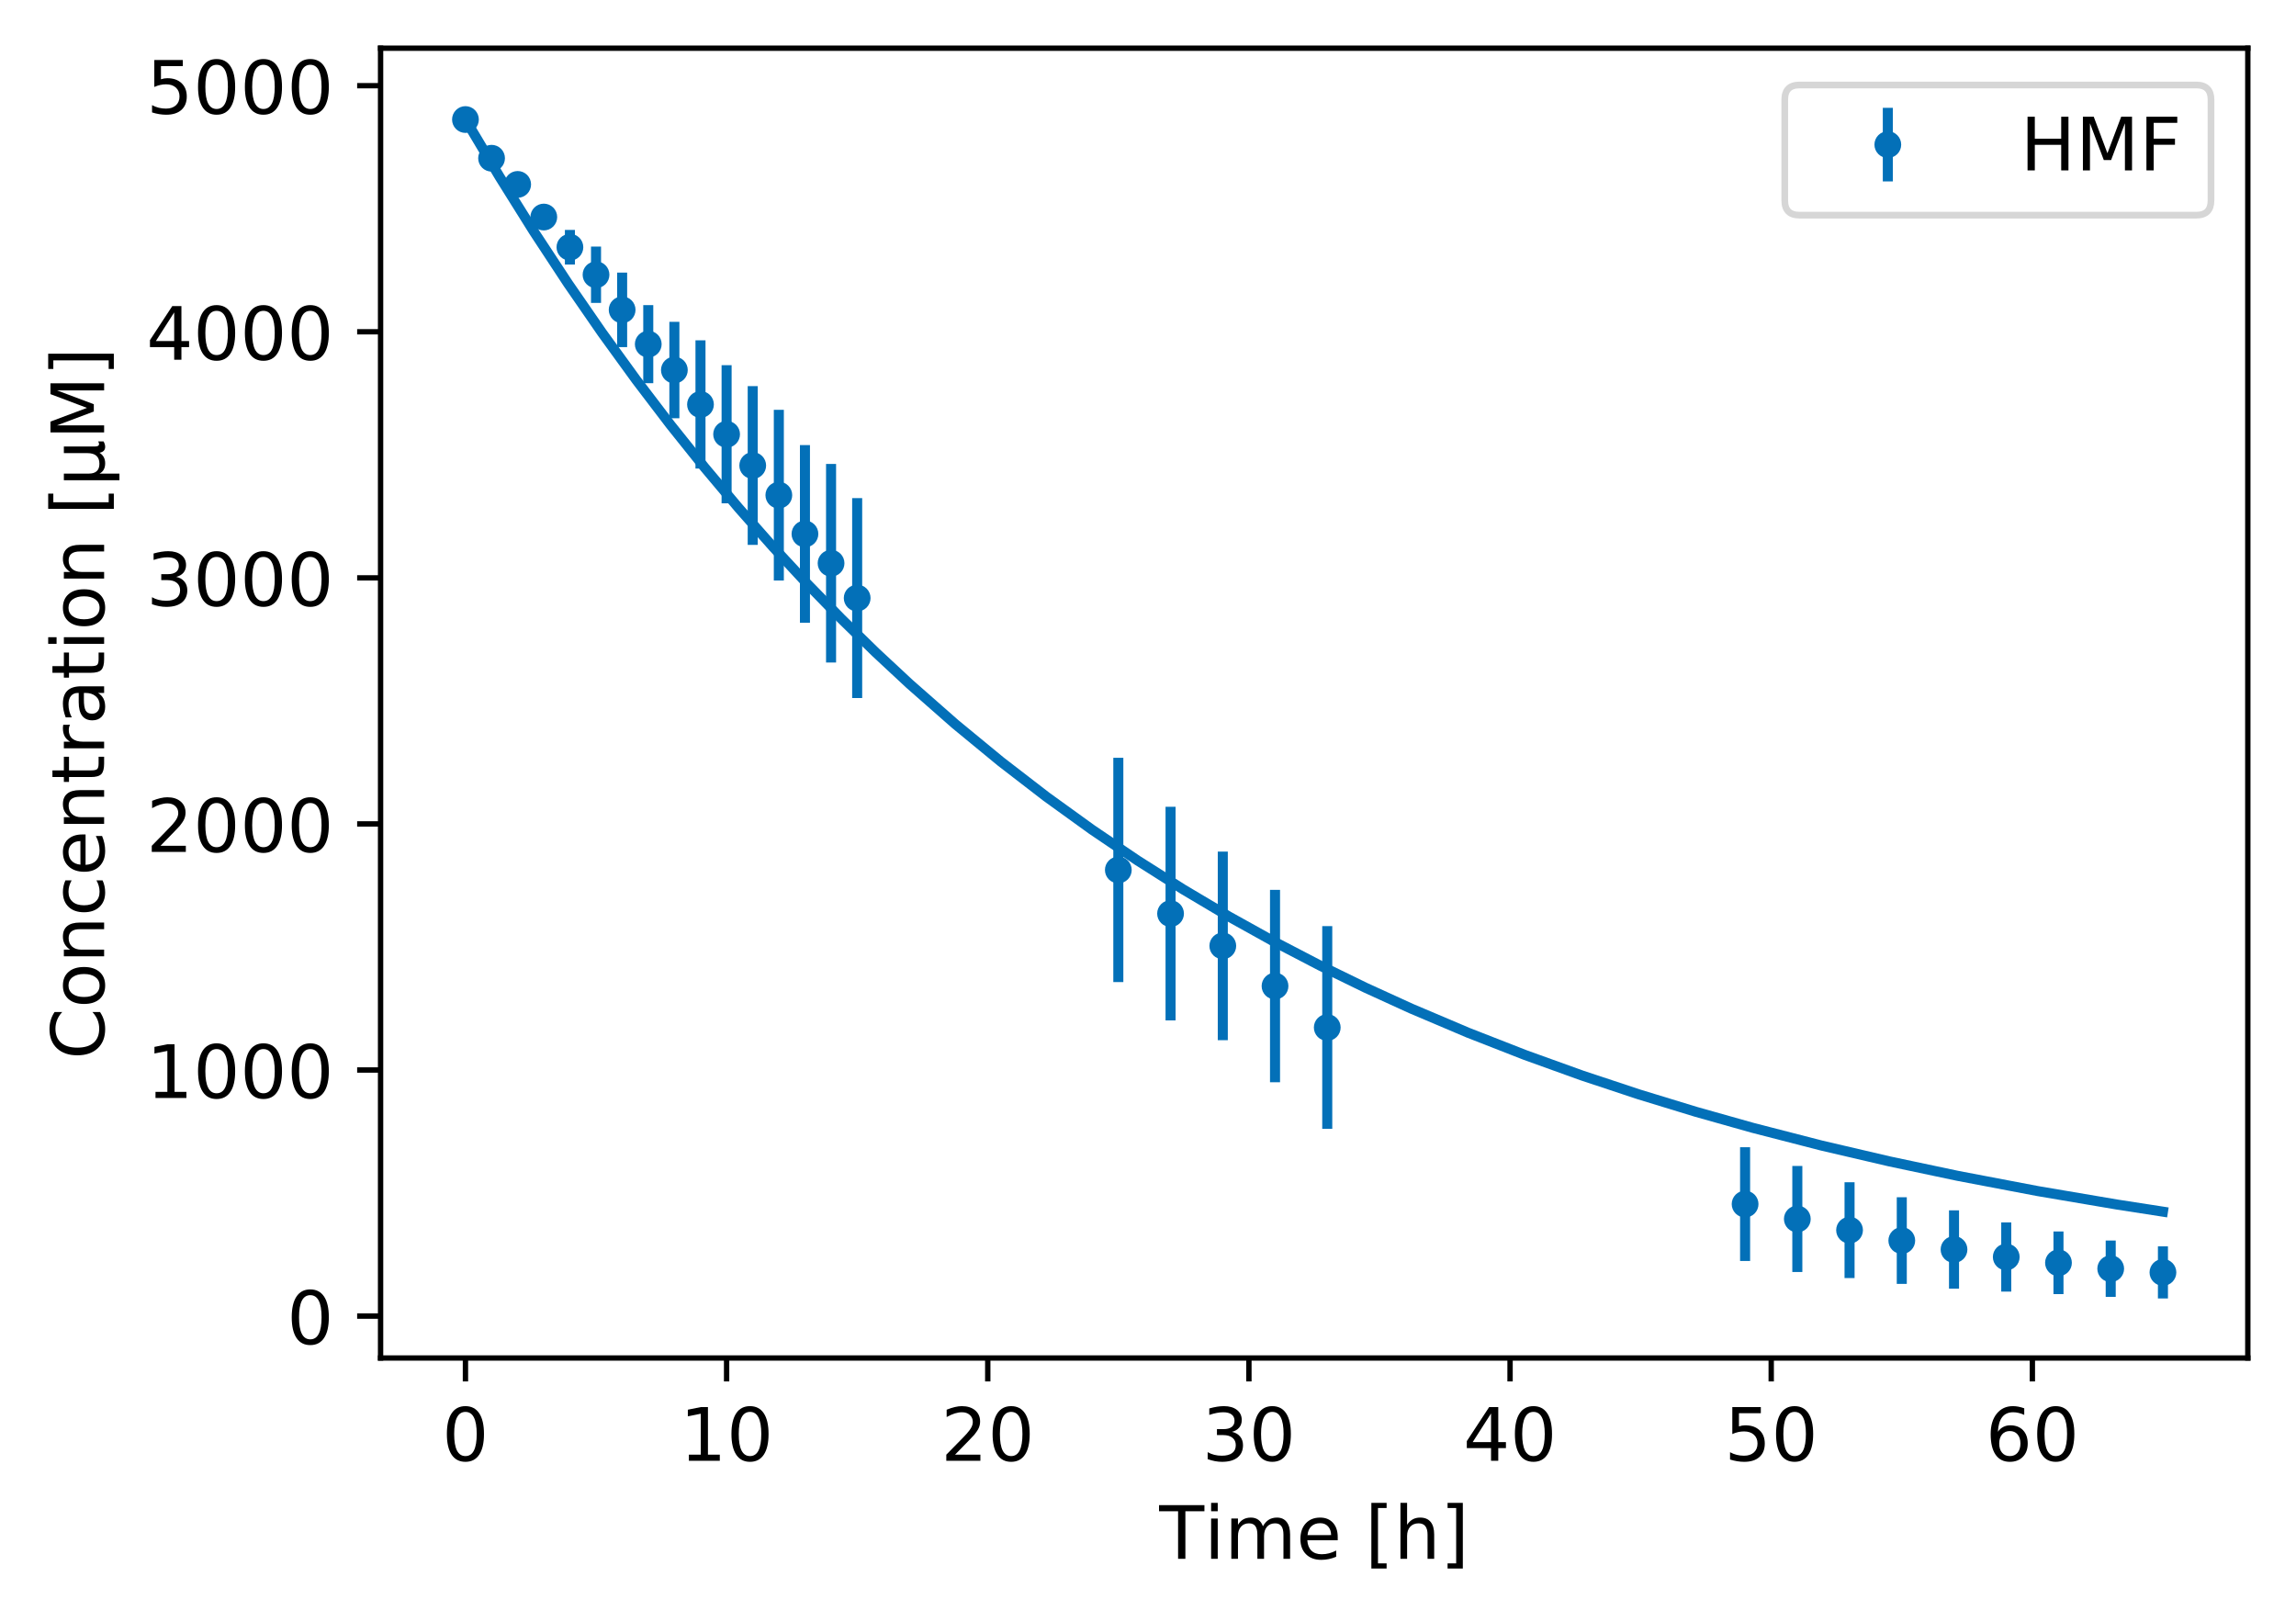 <?xml version="1.0" encoding="utf-8" standalone="no"?>
<!DOCTYPE svg PUBLIC "-//W3C//DTD SVG 1.1//EN"
  "http://www.w3.org/Graphics/SVG/1.1/DTD/svg11.dtd">
<!-- Created with matplotlib (https://matplotlib.org/) -->
<svg height="242.388pt" version="1.1" viewBox="0 0 343.065 242.388" width="343.065pt" xmlns="http://www.w3.org/2000/svg" xmlns:xlink="http://www.w3.org/1999/xlink">
 <defs>
  <style type="text/css">
*{stroke-linecap:butt;stroke-linejoin:round;}
  </style>
 </defs>
 <g id="figure_1">
  <g id="patch_1">
   <path d="M -0 242.388 
L 343.065 242.388 
L 343.065 0 
L -0 0 
z
" style="fill:#ffffff;"/>
  </g>
  <g id="axes_1">
   <g id="patch_2">
    <path d="M 56.865 202.896 
L 335.865 202.896 
L 335.865 7.2 
L 56.865 7.2 
z
" style="fill:#ffffff;"/>
   </g>
   <g id="matplotlib.axis_1">
    <g id="xtick_1">
     <g id="line2d_1">
      <defs>
       <path d="M 0 0 
L 0 3.5 
" id="mb9a6d2f120" style="stroke:#000000;stroke-width:0.8;"/>
      </defs>
      <g>
       <use style="stroke:#000000;stroke-width:0.8;" x="69.547" xlink:href="#mb9a6d2f120" y="202.896"/>
      </g>
     </g>
     <g id="text_1">
      <!-- 0 -->
      <defs>
       <path d="M 31.781 66.406 
Q 24.172 66.406 20.328 58.906 
Q 16.5 51.422 16.5 36.375 
Q 16.5 21.391 20.328 13.891 
Q 24.172 6.391 31.781 6.391 
Q 39.453 6.391 43.281 13.891 
Q 47.125 21.391 47.125 36.375 
Q 47.125 51.422 43.281 58.906 
Q 39.453 66.406 31.781 66.406 
z
M 31.781 74.219 
Q 44.047 74.219 50.516 64.516 
Q 56.984 54.828 56.984 36.375 
Q 56.984 17.969 50.516 8.266 
Q 44.047 -1.422 31.781 -1.422 
Q 19.531 -1.422 13.062 8.266 
Q 6.594 17.969 6.594 36.375 
Q 6.594 54.828 13.062 64.516 
Q 19.531 74.219 31.781 74.219 
z
" id="DejaVuSans-48"/>
      </defs>
      <g transform="translate(66.047 218.254)scale(0.11 -0.11)">
       <use xlink:href="#DejaVuSans-48"/>
      </g>
     </g>
    </g>
    <g id="xtick_2">
     <g id="line2d_2">
      <g>
       <use style="stroke:#000000;stroke-width:0.8;" x="108.568" xlink:href="#mb9a6d2f120" y="202.896"/>
      </g>
     </g>
     <g id="text_2">
      <!-- 10 -->
      <defs>
       <path d="M 12.406 8.297 
L 28.516 8.297 
L 28.516 63.922 
L 10.984 60.406 
L 10.984 69.391 
L 28.422 72.906 
L 38.281 72.906 
L 38.281 8.297 
L 54.391 8.297 
L 54.391 0 
L 12.406 0 
z
" id="DejaVuSans-49"/>
      </defs>
      <g transform="translate(101.569 218.254)scale(0.11 -0.11)">
       <use xlink:href="#DejaVuSans-49"/>
       <use x="63.623" xlink:href="#DejaVuSans-48"/>
      </g>
     </g>
    </g>
    <g id="xtick_3">
     <g id="line2d_3">
      <g>
       <use style="stroke:#000000;stroke-width:0.8;" x="147.589" xlink:href="#mb9a6d2f120" y="202.896"/>
      </g>
     </g>
     <g id="text_3">
      <!-- 20 -->
      <defs>
       <path d="M 19.188 8.297 
L 53.609 8.297 
L 53.609 0 
L 7.328 0 
L 7.328 8.297 
Q 12.938 14.109 22.625 23.891 
Q 32.328 33.688 34.812 36.531 
Q 39.547 41.844 41.422 45.531 
Q 43.312 49.219 43.312 52.781 
Q 43.312 58.594 39.234 62.25 
Q 35.156 65.922 28.609 65.922 
Q 23.969 65.922 18.812 64.312 
Q 13.672 62.703 7.812 59.422 
L 7.812 69.391 
Q 13.766 71.781 18.938 73 
Q 24.125 74.219 28.422 74.219 
Q 39.75 74.219 46.484 68.547 
Q 53.219 62.891 53.219 53.422 
Q 53.219 48.922 51.531 44.891 
Q 49.859 40.875 45.406 35.406 
Q 44.188 33.984 37.641 27.219 
Q 31.109 20.453 19.188 8.297 
z
" id="DejaVuSans-50"/>
      </defs>
      <g transform="translate(140.59 218.254)scale(0.11 -0.11)">
       <use xlink:href="#DejaVuSans-50"/>
       <use x="63.623" xlink:href="#DejaVuSans-48"/>
      </g>
     </g>
    </g>
    <g id="xtick_4">
     <g id="line2d_4">
      <g>
       <use style="stroke:#000000;stroke-width:0.8;" x="186.61" xlink:href="#mb9a6d2f120" y="202.896"/>
      </g>
     </g>
     <g id="text_4">
      <!-- 30 -->
      <defs>
       <path d="M 40.578 39.312 
Q 47.656 37.797 51.625 33 
Q 55.609 28.219 55.609 21.188 
Q 55.609 10.406 48.188 4.484 
Q 40.766 -1.422 27.094 -1.422 
Q 22.516 -1.422 17.656 -0.516 
Q 12.797 0.391 7.625 2.203 
L 7.625 11.719 
Q 11.719 9.328 16.594 8.109 
Q 21.484 6.891 26.812 6.891 
Q 36.078 6.891 40.938 10.547 
Q 45.797 14.203 45.797 21.188 
Q 45.797 27.641 41.281 31.266 
Q 36.766 34.906 28.719 34.906 
L 20.219 34.906 
L 20.219 43.016 
L 29.109 43.016 
Q 36.375 43.016 40.234 45.922 
Q 44.094 48.828 44.094 54.297 
Q 44.094 59.906 40.109 62.906 
Q 36.141 65.922 28.719 65.922 
Q 24.656 65.922 20.016 65.031 
Q 15.375 64.156 9.812 62.312 
L 9.812 71.094 
Q 15.438 72.656 20.344 73.438 
Q 25.25 74.219 29.594 74.219 
Q 40.828 74.219 47.359 69.109 
Q 53.906 64.016 53.906 55.328 
Q 53.906 49.266 50.438 45.094 
Q 46.969 40.922 40.578 39.312 
z
" id="DejaVuSans-51"/>
      </defs>
      <g transform="translate(179.611 218.254)scale(0.11 -0.11)">
       <use xlink:href="#DejaVuSans-51"/>
       <use x="63.623" xlink:href="#DejaVuSans-48"/>
      </g>
     </g>
    </g>
    <g id="xtick_5">
     <g id="line2d_5">
      <g>
       <use style="stroke:#000000;stroke-width:0.8;" x="225.631" xlink:href="#mb9a6d2f120" y="202.896"/>
      </g>
     </g>
     <g id="text_5">
      <!-- 40 -->
      <defs>
       <path d="M 37.797 64.312 
L 12.891 25.391 
L 37.797 25.391 
z
M 35.203 72.906 
L 47.609 72.906 
L 47.609 25.391 
L 58.016 25.391 
L 58.016 17.188 
L 47.609 17.188 
L 47.609 0 
L 37.797 0 
L 37.797 17.188 
L 4.891 17.188 
L 4.891 26.703 
z
" id="DejaVuSans-52"/>
      </defs>
      <g transform="translate(218.632 218.254)scale(0.11 -0.11)">
       <use xlink:href="#DejaVuSans-52"/>
       <use x="63.623" xlink:href="#DejaVuSans-48"/>
      </g>
     </g>
    </g>
    <g id="xtick_6">
     <g id="line2d_6">
      <g>
       <use style="stroke:#000000;stroke-width:0.8;" x="264.652" xlink:href="#mb9a6d2f120" y="202.896"/>
      </g>
     </g>
     <g id="text_6">
      <!-- 50 -->
      <defs>
       <path d="M 10.797 72.906 
L 49.516 72.906 
L 49.516 64.594 
L 19.828 64.594 
L 19.828 46.734 
Q 21.969 47.469 24.109 47.828 
Q 26.266 48.188 28.422 48.188 
Q 40.625 48.188 47.75 41.5 
Q 54.891 34.812 54.891 23.391 
Q 54.891 11.625 47.562 5.094 
Q 40.234 -1.422 26.906 -1.422 
Q 22.312 -1.422 17.547 -0.641 
Q 12.797 0.141 7.719 1.703 
L 7.719 11.625 
Q 12.109 9.234 16.797 8.062 
Q 21.484 6.891 26.703 6.891 
Q 35.156 6.891 40.078 11.328 
Q 45.016 15.766 45.016 23.391 
Q 45.016 31 40.078 35.438 
Q 35.156 39.891 26.703 39.891 
Q 22.75 39.891 18.812 39.016 
Q 14.891 38.141 10.797 36.281 
z
" id="DejaVuSans-53"/>
      </defs>
      <g transform="translate(257.653 218.254)scale(0.11 -0.11)">
       <use xlink:href="#DejaVuSans-53"/>
       <use x="63.623" xlink:href="#DejaVuSans-48"/>
      </g>
     </g>
    </g>
    <g id="xtick_7">
     <g id="line2d_7">
      <g>
       <use style="stroke:#000000;stroke-width:0.8;" x="303.673" xlink:href="#mb9a6d2f120" y="202.896"/>
      </g>
     </g>
     <g id="text_7">
      <!-- 60 -->
      <defs>
       <path d="M 33.016 40.375 
Q 26.375 40.375 22.484 35.828 
Q 18.609 31.297 18.609 23.391 
Q 18.609 15.531 22.484 10.953 
Q 26.375 6.391 33.016 6.391 
Q 39.656 6.391 43.531 10.953 
Q 47.406 15.531 47.406 23.391 
Q 47.406 31.297 43.531 35.828 
Q 39.656 40.375 33.016 40.375 
z
M 52.594 71.297 
L 52.594 62.312 
Q 48.875 64.062 45.094 64.984 
Q 41.312 65.922 37.594 65.922 
Q 27.828 65.922 22.672 59.328 
Q 17.531 52.734 16.797 39.406 
Q 19.672 43.656 24.016 45.922 
Q 28.375 48.188 33.594 48.188 
Q 44.578 48.188 50.953 41.516 
Q 57.328 34.859 57.328 23.391 
Q 57.328 12.156 50.688 5.359 
Q 44.047 -1.422 33.016 -1.422 
Q 20.359 -1.422 13.672 8.266 
Q 6.984 17.969 6.984 36.375 
Q 6.984 53.656 15.188 63.938 
Q 23.391 74.219 37.203 74.219 
Q 40.922 74.219 44.703 73.484 
Q 48.484 72.75 52.594 71.297 
z
" id="DejaVuSans-54"/>
      </defs>
      <g transform="translate(296.674 218.254)scale(0.11 -0.11)">
       <use xlink:href="#DejaVuSans-54"/>
       <use x="63.623" xlink:href="#DejaVuSans-48"/>
      </g>
     </g>
    </g>
    <g id="text_8">
     <!-- Time [h] -->
     <defs>
      <path d="M -0.297 72.906 
L 61.375 72.906 
L 61.375 64.594 
L 35.5 64.594 
L 35.5 0 
L 25.594 0 
L 25.594 64.594 
L -0.297 64.594 
z
" id="DejaVuSans-84"/>
      <path d="M 9.422 54.688 
L 18.406 54.688 
L 18.406 0 
L 9.422 0 
z
M 9.422 75.984 
L 18.406 75.984 
L 18.406 64.594 
L 9.422 64.594 
z
" id="DejaVuSans-105"/>
      <path d="M 52 44.188 
Q 55.375 50.25 60.062 53.125 
Q 64.75 56 71.094 56 
Q 79.641 56 84.281 50.016 
Q 88.922 44.047 88.922 33.016 
L 88.922 0 
L 79.891 0 
L 79.891 32.719 
Q 79.891 40.578 77.094 44.375 
Q 74.312 48.188 68.609 48.188 
Q 61.625 48.188 57.562 43.547 
Q 53.516 38.922 53.516 30.906 
L 53.516 0 
L 44.484 0 
L 44.484 32.719 
Q 44.484 40.625 41.703 44.406 
Q 38.922 48.188 33.109 48.188 
Q 26.219 48.188 22.156 43.531 
Q 18.109 38.875 18.109 30.906 
L 18.109 0 
L 9.078 0 
L 9.078 54.688 
L 18.109 54.688 
L 18.109 46.188 
Q 21.188 51.219 25.484 53.609 
Q 29.781 56 35.688 56 
Q 41.656 56 45.828 52.969 
Q 50 49.953 52 44.188 
z
" id="DejaVuSans-109"/>
      <path d="M 56.203 29.594 
L 56.203 25.203 
L 14.891 25.203 
Q 15.484 15.922 20.484 11.062 
Q 25.484 6.203 34.422 6.203 
Q 39.594 6.203 44.453 7.469 
Q 49.312 8.734 54.109 11.281 
L 54.109 2.781 
Q 49.266 0.734 44.188 -0.344 
Q 39.109 -1.422 33.891 -1.422 
Q 20.797 -1.422 13.156 6.188 
Q 5.516 13.812 5.516 26.812 
Q 5.516 40.234 12.766 48.109 
Q 20.016 56 32.328 56 
Q 43.359 56 49.781 48.891 
Q 56.203 41.797 56.203 29.594 
z
M 47.219 32.234 
Q 47.125 39.594 43.094 43.984 
Q 39.062 48.391 32.422 48.391 
Q 24.906 48.391 20.391 44.141 
Q 15.875 39.891 15.188 32.172 
z
" id="DejaVuSans-101"/>
      <path id="DejaVuSans-32"/>
      <path d="M 8.594 75.984 
L 29.297 75.984 
L 29.297 69 
L 17.578 69 
L 17.578 -6.203 
L 29.297 -6.203 
L 29.297 -13.188 
L 8.594 -13.188 
z
" id="DejaVuSans-91"/>
      <path d="M 54.891 33.016 
L 54.891 0 
L 45.906 0 
L 45.906 32.719 
Q 45.906 40.484 42.875 44.328 
Q 39.844 48.188 33.797 48.188 
Q 26.516 48.188 22.312 43.547 
Q 18.109 38.922 18.109 30.906 
L 18.109 0 
L 9.078 0 
L 9.078 75.984 
L 18.109 75.984 
L 18.109 46.188 
Q 21.344 51.125 25.703 53.562 
Q 30.078 56 35.797 56 
Q 45.219 56 50.047 50.172 
Q 54.891 44.344 54.891 33.016 
z
" id="DejaVuSans-104"/>
      <path d="M 30.422 75.984 
L 30.422 -13.188 
L 9.719 -13.188 
L 9.719 -6.203 
L 21.391 -6.203 
L 21.391 69 
L 9.719 69 
L 9.719 75.984 
z
" id="DejaVuSans-93"/>
     </defs>
     <g transform="translate(173.213 232.9)scale(0.11 -0.11)">
      <use xlink:href="#DejaVuSans-84"/>
      <use x="61.037" xlink:href="#DejaVuSans-105"/>
      <use x="88.82" xlink:href="#DejaVuSans-109"/>
      <use x="186.232" xlink:href="#DejaVuSans-101"/>
      <use x="247.756" xlink:href="#DejaVuSans-32"/>
      <use x="279.543" xlink:href="#DejaVuSans-91"/>
      <use x="318.557" xlink:href="#DejaVuSans-104"/>
      <use x="381.936" xlink:href="#DejaVuSans-93"/>
     </g>
    </g>
   </g>
   <g id="matplotlib.axis_2">
    <g id="ytick_1">
     <g id="line2d_8">
      <defs>
       <path d="M 0 0 
L -3.5 0 
" id="mcc4ff8d111" style="stroke:#000000;stroke-width:0.8;"/>
      </defs>
      <g>
       <use style="stroke:#000000;stroke-width:0.8;" x="56.865" xlink:href="#mcc4ff8d111" y="196.634"/>
      </g>
     </g>
     <g id="text_9">
      <!-- 0 -->
      <g transform="translate(42.866 200.813)scale(0.11 -0.11)">
       <use xlink:href="#DejaVuSans-48"/>
      </g>
     </g>
    </g>
    <g id="ytick_2">
     <g id="line2d_9">
      <g>
       <use style="stroke:#000000;stroke-width:0.8;" x="56.865" xlink:href="#mcc4ff8d111" y="159.868"/>
      </g>
     </g>
     <g id="text_10">
      <!-- 1000 -->
      <g transform="translate(21.87 164.047)scale(0.11 -0.11)">
       <use xlink:href="#DejaVuSans-49"/>
       <use x="63.623" xlink:href="#DejaVuSans-48"/>
       <use x="127.246" xlink:href="#DejaVuSans-48"/>
       <use x="190.869" xlink:href="#DejaVuSans-48"/>
      </g>
     </g>
    </g>
    <g id="ytick_3">
     <g id="line2d_10">
      <g>
       <use style="stroke:#000000;stroke-width:0.8;" x="56.865" xlink:href="#mcc4ff8d111" y="123.102"/>
      </g>
     </g>
     <g id="text_11">
      <!-- 2000 -->
      <g transform="translate(21.87 127.282)scale(0.11 -0.11)">
       <use xlink:href="#DejaVuSans-50"/>
       <use x="63.623" xlink:href="#DejaVuSans-48"/>
       <use x="127.246" xlink:href="#DejaVuSans-48"/>
       <use x="190.869" xlink:href="#DejaVuSans-48"/>
      </g>
     </g>
    </g>
    <g id="ytick_4">
     <g id="line2d_11">
      <g>
       <use style="stroke:#000000;stroke-width:0.8;" x="56.865" xlink:href="#mcc4ff8d111" y="86.337"/>
      </g>
     </g>
     <g id="text_12">
      <!-- 3000 -->
      <g transform="translate(21.87 90.516)scale(0.11 -0.11)">
       <use xlink:href="#DejaVuSans-51"/>
       <use x="63.623" xlink:href="#DejaVuSans-48"/>
       <use x="127.246" xlink:href="#DejaVuSans-48"/>
       <use x="190.869" xlink:href="#DejaVuSans-48"/>
      </g>
     </g>
    </g>
    <g id="ytick_5">
     <g id="line2d_12">
      <g>
       <use style="stroke:#000000;stroke-width:0.8;" x="56.865" xlink:href="#mcc4ff8d111" y="49.571"/>
      </g>
     </g>
     <g id="text_13">
      <!-- 4000 -->
      <g transform="translate(21.87 53.75)scale(0.11 -0.11)">
       <use xlink:href="#DejaVuSans-52"/>
       <use x="63.623" xlink:href="#DejaVuSans-48"/>
       <use x="127.246" xlink:href="#DejaVuSans-48"/>
       <use x="190.869" xlink:href="#DejaVuSans-48"/>
      </g>
     </g>
    </g>
    <g id="ytick_6">
     <g id="line2d_13">
      <g>
       <use style="stroke:#000000;stroke-width:0.8;" x="56.865" xlink:href="#mcc4ff8d111" y="12.805"/>
      </g>
     </g>
     <g id="text_14">
      <!-- 5000 -->
      <g transform="translate(21.87 16.985)scale(0.11 -0.11)">
       <use xlink:href="#DejaVuSans-53"/>
       <use x="63.623" xlink:href="#DejaVuSans-48"/>
       <use x="127.246" xlink:href="#DejaVuSans-48"/>
       <use x="190.869" xlink:href="#DejaVuSans-48"/>
      </g>
     </g>
    </g>
    <g id="text_15">
     <!-- Concentration [$\rm\mu$M] -->
     <defs>
      <path d="M 64.406 67.281 
L 64.406 56.891 
Q 59.422 61.531 53.781 63.812 
Q 48.141 66.109 41.797 66.109 
Q 29.297 66.109 22.656 58.469 
Q 16.016 50.828 16.016 36.375 
Q 16.016 21.969 22.656 14.328 
Q 29.297 6.688 41.797 6.688 
Q 48.141 6.688 53.781 8.984 
Q 59.422 11.281 64.406 15.922 
L 64.406 5.609 
Q 59.234 2.094 53.438 0.328 
Q 47.656 -1.422 41.219 -1.422 
Q 24.656 -1.422 15.125 8.703 
Q 5.609 18.844 5.609 36.375 
Q 5.609 53.953 15.125 64.078 
Q 24.656 74.219 41.219 74.219 
Q 47.75 74.219 53.531 72.484 
Q 59.328 70.75 64.406 67.281 
z
" id="DejaVuSans-67"/>
      <path d="M 30.609 48.391 
Q 23.391 48.391 19.188 42.75 
Q 14.984 37.109 14.984 27.297 
Q 14.984 17.484 19.156 11.844 
Q 23.344 6.203 30.609 6.203 
Q 37.797 6.203 41.984 11.859 
Q 46.188 17.531 46.188 27.297 
Q 46.188 37.016 41.984 42.703 
Q 37.797 48.391 30.609 48.391 
z
M 30.609 56 
Q 42.328 56 49.016 48.375 
Q 55.719 40.766 55.719 27.297 
Q 55.719 13.875 49.016 6.219 
Q 42.328 -1.422 30.609 -1.422 
Q 18.844 -1.422 12.172 6.219 
Q 5.516 13.875 5.516 27.297 
Q 5.516 40.766 12.172 48.375 
Q 18.844 56 30.609 56 
z
" id="DejaVuSans-111"/>
      <path d="M 54.891 33.016 
L 54.891 0 
L 45.906 0 
L 45.906 32.719 
Q 45.906 40.484 42.875 44.328 
Q 39.844 48.188 33.797 48.188 
Q 26.516 48.188 22.312 43.547 
Q 18.109 38.922 18.109 30.906 
L 18.109 0 
L 9.078 0 
L 9.078 54.688 
L 18.109 54.688 
L 18.109 46.188 
Q 21.344 51.125 25.703 53.562 
Q 30.078 56 35.797 56 
Q 45.219 56 50.047 50.172 
Q 54.891 44.344 54.891 33.016 
z
" id="DejaVuSans-110"/>
      <path d="M 48.781 52.594 
L 48.781 44.188 
Q 44.969 46.297 41.141 47.344 
Q 37.312 48.391 33.406 48.391 
Q 24.656 48.391 19.812 42.844 
Q 14.984 37.312 14.984 27.297 
Q 14.984 17.281 19.812 11.734 
Q 24.656 6.203 33.406 6.203 
Q 37.312 6.203 41.141 7.25 
Q 44.969 8.297 48.781 10.406 
L 48.781 2.094 
Q 45.016 0.344 40.984 -0.531 
Q 36.969 -1.422 32.422 -1.422 
Q 20.062 -1.422 12.781 6.344 
Q 5.516 14.109 5.516 27.297 
Q 5.516 40.672 12.859 48.328 
Q 20.219 56 33.016 56 
Q 37.156 56 41.109 55.141 
Q 45.062 54.297 48.781 52.594 
z
" id="DejaVuSans-99"/>
      <path d="M 18.312 70.219 
L 18.312 54.688 
L 36.812 54.688 
L 36.812 47.703 
L 18.312 47.703 
L 18.312 18.016 
Q 18.312 11.328 20.141 9.422 
Q 21.969 7.516 27.594 7.516 
L 36.812 7.516 
L 36.812 0 
L 27.594 0 
Q 17.188 0 13.234 3.875 
Q 9.281 7.766 9.281 18.016 
L 9.281 47.703 
L 2.688 47.703 
L 2.688 54.688 
L 9.281 54.688 
L 9.281 70.219 
z
" id="DejaVuSans-116"/>
      <path d="M 41.109 46.297 
Q 39.594 47.172 37.812 47.578 
Q 36.031 48 33.891 48 
Q 26.266 48 22.188 43.047 
Q 18.109 38.094 18.109 28.812 
L 18.109 0 
L 9.078 0 
L 9.078 54.688 
L 18.109 54.688 
L 18.109 46.188 
Q 20.953 51.172 25.484 53.578 
Q 30.031 56 36.531 56 
Q 37.453 56 38.578 55.875 
Q 39.703 55.766 41.062 55.516 
z
" id="DejaVuSans-114"/>
      <path d="M 34.281 27.484 
Q 23.391 27.484 19.188 25 
Q 14.984 22.516 14.984 16.5 
Q 14.984 11.719 18.141 8.906 
Q 21.297 6.109 26.703 6.109 
Q 34.188 6.109 38.703 11.406 
Q 43.219 16.703 43.219 25.484 
L 43.219 27.484 
z
M 52.203 31.203 
L 52.203 0 
L 43.219 0 
L 43.219 8.297 
Q 40.141 3.328 35.547 0.953 
Q 30.953 -1.422 24.312 -1.422 
Q 15.922 -1.422 10.953 3.297 
Q 6 8.016 6 15.922 
Q 6 25.141 12.172 29.828 
Q 18.359 34.516 30.609 34.516 
L 43.219 34.516 
L 43.219 35.406 
Q 43.219 41.609 39.141 45 
Q 35.062 48.391 27.688 48.391 
Q 23 48.391 18.547 47.266 
Q 14.109 46.141 10.016 43.891 
L 10.016 52.203 
Q 14.938 54.109 19.578 55.047 
Q 24.219 56 28.609 56 
Q 40.484 56 46.344 49.844 
Q 52.203 43.703 52.203 31.203 
z
" id="DejaVuSans-97"/>
      <path d="M 8.5 -20.797 
L 8.5 54.688 
L 17.484 54.688 
L 17.484 20.703 
Q 17.484 13.625 20.844 10 
Q 24.219 6.391 30.812 6.391 
Q 38.031 6.391 41.672 10.484 
Q 45.312 14.594 45.312 22.797 
L 45.312 54.688 
L 54.297 54.688 
L 54.297 12.594 
Q 54.297 9.672 55.141 8.281 
Q 56 6.891 57.812 6.891 
Q 58.25 6.891 59.031 7.156 
Q 59.812 7.422 61.188 8.016 
L 61.188 0.781 
Q 59.188 -0.344 57.391 -0.875 
Q 55.609 -1.422 53.906 -1.422 
Q 50.531 -1.422 48.531 0.484 
Q 46.531 2.391 45.797 6.297 
Q 43.359 2.438 39.812 0.5 
Q 36.281 -1.422 31.5 -1.422 
Q 26.516 -1.422 23.016 0.484 
Q 19.531 2.391 17.484 6.203 
L 17.484 -20.797 
z
" id="DejaVuSans-956"/>
      <path d="M 9.812 72.906 
L 24.516 72.906 
L 43.109 23.297 
L 61.812 72.906 
L 76.516 72.906 
L 76.516 0 
L 66.891 0 
L 66.891 64.016 
L 48.094 14.016 
L 38.188 14.016 
L 19.391 64.016 
L 19.391 0 
L 9.812 0 
z
" id="DejaVuSans-77"/>
     </defs>
     <g transform="translate(15.56 158.288)rotate(-90)scale(0.11 -0.11)">
      <use transform="translate(0 0.016)" xlink:href="#DejaVuSans-67"/>
      <use transform="translate(69.824 0.016)" xlink:href="#DejaVuSans-111"/>
      <use transform="translate(131.006 0.016)" xlink:href="#DejaVuSans-110"/>
      <use transform="translate(194.385 0.016)" xlink:href="#DejaVuSans-99"/>
      <use transform="translate(249.365 0.016)" xlink:href="#DejaVuSans-101"/>
      <use transform="translate(310.889 0.016)" xlink:href="#DejaVuSans-110"/>
      <use transform="translate(374.268 0.016)" xlink:href="#DejaVuSans-116"/>
      <use transform="translate(413.477 0.016)" xlink:href="#DejaVuSans-114"/>
      <use transform="translate(454.59 0.016)" xlink:href="#DejaVuSans-97"/>
      <use transform="translate(515.869 0.016)" xlink:href="#DejaVuSans-116"/>
      <use transform="translate(555.078 0.016)" xlink:href="#DejaVuSans-105"/>
      <use transform="translate(582.861 0.016)" xlink:href="#DejaVuSans-111"/>
      <use transform="translate(644.043 0.016)" xlink:href="#DejaVuSans-110"/>
      <use transform="translate(707.422 0.016)" xlink:href="#DejaVuSans-32"/>
      <use transform="translate(739.209 0.016)" xlink:href="#DejaVuSans-91"/>
      <use transform="translate(778.223 0.016)" xlink:href="#DejaVuSans-956"/>
      <use transform="translate(841.846 0.016)" xlink:href="#DejaVuSans-77"/>
      <use transform="translate(928.125 0.016)" xlink:href="#DejaVuSans-93"/>
     </g>
    </g>
   </g>
   <g id="LineCollection_1">
    <path clip-path="url(#pdddf294154)" d="M 69.547 19.625 
L 69.547 16.095 
" style="fill:none;stroke:#0370b8;stroke-width:1.5;"/>
    <path clip-path="url(#pdddf294154)" d="M 73.449 25.178 
L 73.449 22.103 
" style="fill:none;stroke:#0370b8;stroke-width:1.5;"/>
    <path clip-path="url(#pdddf294154)" d="M 77.351 28.155 
L 77.351 26.949 
" style="fill:none;stroke:#0370b8;stroke-width:1.5;"/>
    <path clip-path="url(#pdddf294154)" d="M 81.253 33.757 
L 81.253 31.099 
" style="fill:none;stroke:#0370b8;stroke-width:1.5;"/>
    <path clip-path="url(#pdddf294154)" d="M 85.155 39.523 
L 85.155 34.352 
" style="fill:none;stroke:#0370b8;stroke-width:1.5;"/>
    <path clip-path="url(#pdddf294154)" d="M 89.057 45.257 
L 89.057 36.84 
" style="fill:none;stroke:#0370b8;stroke-width:1.5;"/>
    <path clip-path="url(#pdddf294154)" d="M 92.959 51.858 
L 92.959 40.728 
" style="fill:none;stroke:#0370b8;stroke-width:1.5;"/>
    <path clip-path="url(#pdddf294154)" d="M 96.862 57.247 
L 96.862 45.586 
" style="fill:none;stroke:#0370b8;stroke-width:1.5;"/>
    <path clip-path="url(#pdddf294154)" d="M 100.764 62.494 
L 100.764 48.088 
" style="fill:none;stroke:#0370b8;stroke-width:1.5;"/>
    <path clip-path="url(#pdddf294154)" d="M 104.666 70.008 
L 104.666 50.851 
" style="fill:none;stroke:#0370b8;stroke-width:1.5;"/>
    <path clip-path="url(#pdddf294154)" d="M 108.568 75.204 
L 108.568 54.565 
" style="fill:none;stroke:#0370b8;stroke-width:1.5;"/>
    <path clip-path="url(#pdddf294154)" d="M 112.47 81.415 
L 112.47 57.694 
" style="fill:none;stroke:#0370b8;stroke-width:1.5;"/>
    <path clip-path="url(#pdddf294154)" d="M 116.372 86.732 
L 116.372 61.229 
" style="fill:none;stroke:#0370b8;stroke-width:1.5;"/>
    <path clip-path="url(#pdddf294154)" d="M 120.274 93.05 
L 120.274 66.496 
" style="fill:none;stroke:#0370b8;stroke-width:1.5;"/>
    <path clip-path="url(#pdddf294154)" d="M 124.176 98.988 
L 124.176 69.313 
" style="fill:none;stroke:#0370b8;stroke-width:1.5;"/>
    <path clip-path="url(#pdddf294154)" d="M 128.078 104.29 
L 128.078 74.421 
" style="fill:none;stroke:#0370b8;stroke-width:1.5;"/>
    <path clip-path="url(#pdddf294154)" d="M 167.099 146.733 
L 167.099 113.225 
" style="fill:none;stroke:#0370b8;stroke-width:1.5;"/>
    <path clip-path="url(#pdddf294154)" d="M 174.903 152.458 
L 174.903 120.543 
" style="fill:none;stroke:#0370b8;stroke-width:1.5;"/>
    <path clip-path="url(#pdddf294154)" d="M 182.708 155.413 
L 182.708 127.232 
" style="fill:none;stroke:#0370b8;stroke-width:1.5;"/>
    <path clip-path="url(#pdddf294154)" d="M 190.512 161.696 
L 190.512 132.955 
" style="fill:none;stroke:#0370b8;stroke-width:1.5;"/>
    <path clip-path="url(#pdddf294154)" d="M 198.316 168.661 
L 198.316 138.373 
" style="fill:none;stroke:#0370b8;stroke-width:1.5;"/>
    <path clip-path="url(#pdddf294154)" d="M 260.75 188.4 
L 260.75 171.4 
" style="fill:none;stroke:#0370b8;stroke-width:1.5;"/>
    <path clip-path="url(#pdddf294154)" d="M 268.554 190.047 
L 268.554 174.204 
" style="fill:none;stroke:#0370b8;stroke-width:1.5;"/>
    <path clip-path="url(#pdddf294154)" d="M 276.358 190.954 
L 276.358 176.636 
" style="fill:none;stroke:#0370b8;stroke-width:1.5;"/>
    <path clip-path="url(#pdddf294154)" d="M 284.162 191.822 
L 284.162 178.881 
" style="fill:none;stroke:#0370b8;stroke-width:1.5;"/>
    <path clip-path="url(#pdddf294154)" d="M 291.966 192.539 
L 291.966 180.833 
" style="fill:none;stroke:#0370b8;stroke-width:1.5;"/>
    <path clip-path="url(#pdddf294154)" d="M 299.771 192.975 
L 299.771 182.635 
" style="fill:none;stroke:#0370b8;stroke-width:1.5;"/>
    <path clip-path="url(#pdddf294154)" d="M 307.575 193.351 
L 307.575 183.995 
" style="fill:none;stroke:#0370b8;stroke-width:1.5;"/>
    <path clip-path="url(#pdddf294154)" d="M 315.379 193.764 
L 315.379 185.343 
" style="fill:none;stroke:#0370b8;stroke-width:1.5;"/>
    <path clip-path="url(#pdddf294154)" d="M 323.183 194.001 
L 323.183 186.216 
" style="fill:none;stroke:#0370b8;stroke-width:1.5;"/>
   </g>
   <g id="line2d_14">
    <path clip-path="url(#pdddf294154)" d="M 69.547 17.86 
L 74.654 26.426 
L 79.76 34.582 
L 84.867 42.347 
L 89.974 49.74 
L 95.081 56.779 
L 100.187 63.48 
L 105.294 69.86 
L 110.401 75.935 
L 115.508 81.718 
L 120.615 87.225 
L 125.721 92.467 
L 130.828 97.458 
L 135.935 102.211 
L 142.744 108.195 
L 149.553 113.799 
L 156.362 119.049 
L 163.171 123.965 
L 169.98 128.571 
L 176.789 132.884 
L 183.598 136.924 
L 190.407 140.708 
L 197.216 144.252 
L 204.025 147.572 
L 210.834 150.681 
L 219.345 154.292 
L 227.857 157.619 
L 236.368 160.685 
L 244.879 163.51 
L 253.391 166.112 
L 261.902 168.511 
L 272.115 171.141 
L 282.329 173.526 
L 292.543 175.687 
L 304.458 177.955 
L 316.374 179.977 
L 323.183 181.032 
L 323.183 181.032 
" style="fill:none;stroke:#0370b8;stroke-linecap:square;stroke-width:1.5;"/>
   </g>
   <g id="line2d_15">
    <defs>
     <path d="M 0 1.5 
C 0.398 1.5 0.779 1.342 1.061 1.061 
C 1.342 0.779 1.5 0.398 1.5 0 
C 1.5 -0.398 1.342 -0.779 1.061 -1.061 
C 0.779 -1.342 0.398 -1.5 0 -1.5 
C -0.398 -1.5 -0.779 -1.342 -1.061 -1.061 
C -1.342 -0.779 -1.5 -0.398 -1.5 0 
C -1.5 0.398 -1.342 0.779 -1.061 1.061 
C -0.779 1.342 -0.398 1.5 0 1.5 
z
" id="m85129fffb8" style="stroke:#0370b8;"/>
    </defs>
    <g clip-path="url(#pdddf294154)">
     <use style="fill:#0370b8;stroke:#0370b8;" x="69.547" xlink:href="#m85129fffb8" y="17.86"/>
     <use style="fill:#0370b8;stroke:#0370b8;" x="73.449" xlink:href="#m85129fffb8" y="23.641"/>
     <use style="fill:#0370b8;stroke:#0370b8;" x="77.351" xlink:href="#m85129fffb8" y="27.552"/>
     <use style="fill:#0370b8;stroke:#0370b8;" x="81.253" xlink:href="#m85129fffb8" y="32.428"/>
     <use style="fill:#0370b8;stroke:#0370b8;" x="85.155" xlink:href="#m85129fffb8" y="36.937"/>
     <use style="fill:#0370b8;stroke:#0370b8;" x="89.057" xlink:href="#m85129fffb8" y="41.048"/>
     <use style="fill:#0370b8;stroke:#0370b8;" x="92.959" xlink:href="#m85129fffb8" y="46.293"/>
     <use style="fill:#0370b8;stroke:#0370b8;" x="96.862" xlink:href="#m85129fffb8" y="51.417"/>
     <use style="fill:#0370b8;stroke:#0370b8;" x="100.764" xlink:href="#m85129fffb8" y="55.291"/>
     <use style="fill:#0370b8;stroke:#0370b8;" x="104.666" xlink:href="#m85129fffb8" y="60.43"/>
     <use style="fill:#0370b8;stroke:#0370b8;" x="108.568" xlink:href="#m85129fffb8" y="64.884"/>
     <use style="fill:#0370b8;stroke:#0370b8;" x="112.47" xlink:href="#m85129fffb8" y="69.554"/>
     <use style="fill:#0370b8;stroke:#0370b8;" x="116.372" xlink:href="#m85129fffb8" y="73.981"/>
     <use style="fill:#0370b8;stroke:#0370b8;" x="120.274" xlink:href="#m85129fffb8" y="79.773"/>
     <use style="fill:#0370b8;stroke:#0370b8;" x="124.176" xlink:href="#m85129fffb8" y="84.151"/>
     <use style="fill:#0370b8;stroke:#0370b8;" x="128.078" xlink:href="#m85129fffb8" y="89.355"/>
     <use style="fill:#0370b8;stroke:#0370b8;" x="167.099" xlink:href="#m85129fffb8" y="129.979"/>
     <use style="fill:#0370b8;stroke:#0370b8;" x="174.903" xlink:href="#m85129fffb8" y="136.5"/>
     <use style="fill:#0370b8;stroke:#0370b8;" x="182.708" xlink:href="#m85129fffb8" y="141.322"/>
     <use style="fill:#0370b8;stroke:#0370b8;" x="190.512" xlink:href="#m85129fffb8" y="147.325"/>
     <use style="fill:#0370b8;stroke:#0370b8;" x="198.316" xlink:href="#m85129fffb8" y="153.517"/>
     <use style="fill:#0370b8;stroke:#0370b8;" x="260.75" xlink:href="#m85129fffb8" y="179.9"/>
     <use style="fill:#0370b8;stroke:#0370b8;" x="268.554" xlink:href="#m85129fffb8" y="182.125"/>
     <use style="fill:#0370b8;stroke:#0370b8;" x="276.358" xlink:href="#m85129fffb8" y="183.795"/>
     <use style="fill:#0370b8;stroke:#0370b8;" x="284.162" xlink:href="#m85129fffb8" y="185.351"/>
     <use style="fill:#0370b8;stroke:#0370b8;" x="291.966" xlink:href="#m85129fffb8" y="186.686"/>
     <use style="fill:#0370b8;stroke:#0370b8;" x="299.771" xlink:href="#m85129fffb8" y="187.805"/>
     <use style="fill:#0370b8;stroke:#0370b8;" x="307.575" xlink:href="#m85129fffb8" y="188.673"/>
     <use style="fill:#0370b8;stroke:#0370b8;" x="315.379" xlink:href="#m85129fffb8" y="189.553"/>
     <use style="fill:#0370b8;stroke:#0370b8;" x="323.183" xlink:href="#m85129fffb8" y="190.108"/>
    </g>
   </g>
   <g id="patch_3">
    <path d="M 56.865 202.896 
L 56.865 7.2 
" style="fill:none;stroke:#000000;stroke-linecap:square;stroke-linejoin:miter;stroke-width:0.8;"/>
   </g>
   <g id="patch_4">
    <path d="M 335.865 202.896 
L 335.865 7.2 
" style="fill:none;stroke:#000000;stroke-linecap:square;stroke-linejoin:miter;stroke-width:0.8;"/>
   </g>
   <g id="patch_5">
    <path d="M 56.865 202.896 
L 335.865 202.896 
" style="fill:none;stroke:#000000;stroke-linecap:square;stroke-linejoin:miter;stroke-width:0.8;"/>
   </g>
   <g id="patch_6">
    <path d="M 56.865 7.2 
L 335.865 7.2 
" style="fill:none;stroke:#000000;stroke-linecap:square;stroke-linejoin:miter;stroke-width:0.8;"/>
   </g>
   <g id="legend_1">
    <g id="patch_7">
     <path d="M 268.875 32.146 
L 328.165 32.146 
Q 330.365 32.146 330.365 29.946 
L 330.365 14.9 
Q 330.365 12.7 328.165 12.7 
L 268.875 12.7 
Q 266.675 12.7 266.675 14.9 
L 266.675 29.946 
Q 266.675 32.146 268.875 32.146 
z
" style="fill:#ffffff;opacity:0.8;stroke:#cccccc;stroke-linejoin:miter;"/>
    </g>
    <g id="LineCollection_2">
     <path d="M 282.075 27.108 
L 282.075 16.108 
" style="fill:none;stroke:#0370b8;stroke-width:1.5;"/>
    </g>
    <g id="line2d_16"/>
    <g id="line2d_17">
     <g>
      <use style="fill:#0370b8;stroke:#0370b8;" x="282.075" xlink:href="#m85129fffb8" y="21.608"/>
     </g>
    </g>
    <g id="text_16">
     <!-- HMF -->
     <defs>
      <path d="M 9.812 72.906 
L 19.672 72.906 
L 19.672 43.016 
L 55.516 43.016 
L 55.516 72.906 
L 65.375 72.906 
L 65.375 0 
L 55.516 0 
L 55.516 34.719 
L 19.672 34.719 
L 19.672 0 
L 9.812 0 
z
" id="DejaVuSans-72"/>
      <path d="M 9.812 72.906 
L 51.703 72.906 
L 51.703 64.594 
L 19.672 64.594 
L 19.672 43.109 
L 48.578 43.109 
L 48.578 34.812 
L 19.672 34.812 
L 19.672 0 
L 9.812 0 
z
" id="DejaVuSans-70"/>
     </defs>
     <g transform="translate(301.875 25.458)scale(0.11 -0.11)">
      <use xlink:href="#DejaVuSans-72"/>
      <use x="75.195" xlink:href="#DejaVuSans-77"/>
      <use x="161.475" xlink:href="#DejaVuSans-70"/>
     </g>
    </g>
   </g>
  </g>
 </g>
 <defs>
  <clipPath id="pdddf294154">
   <rect height="195.696" width="279" x="56.865" y="7.2"/>
  </clipPath>
 </defs>
</svg>
